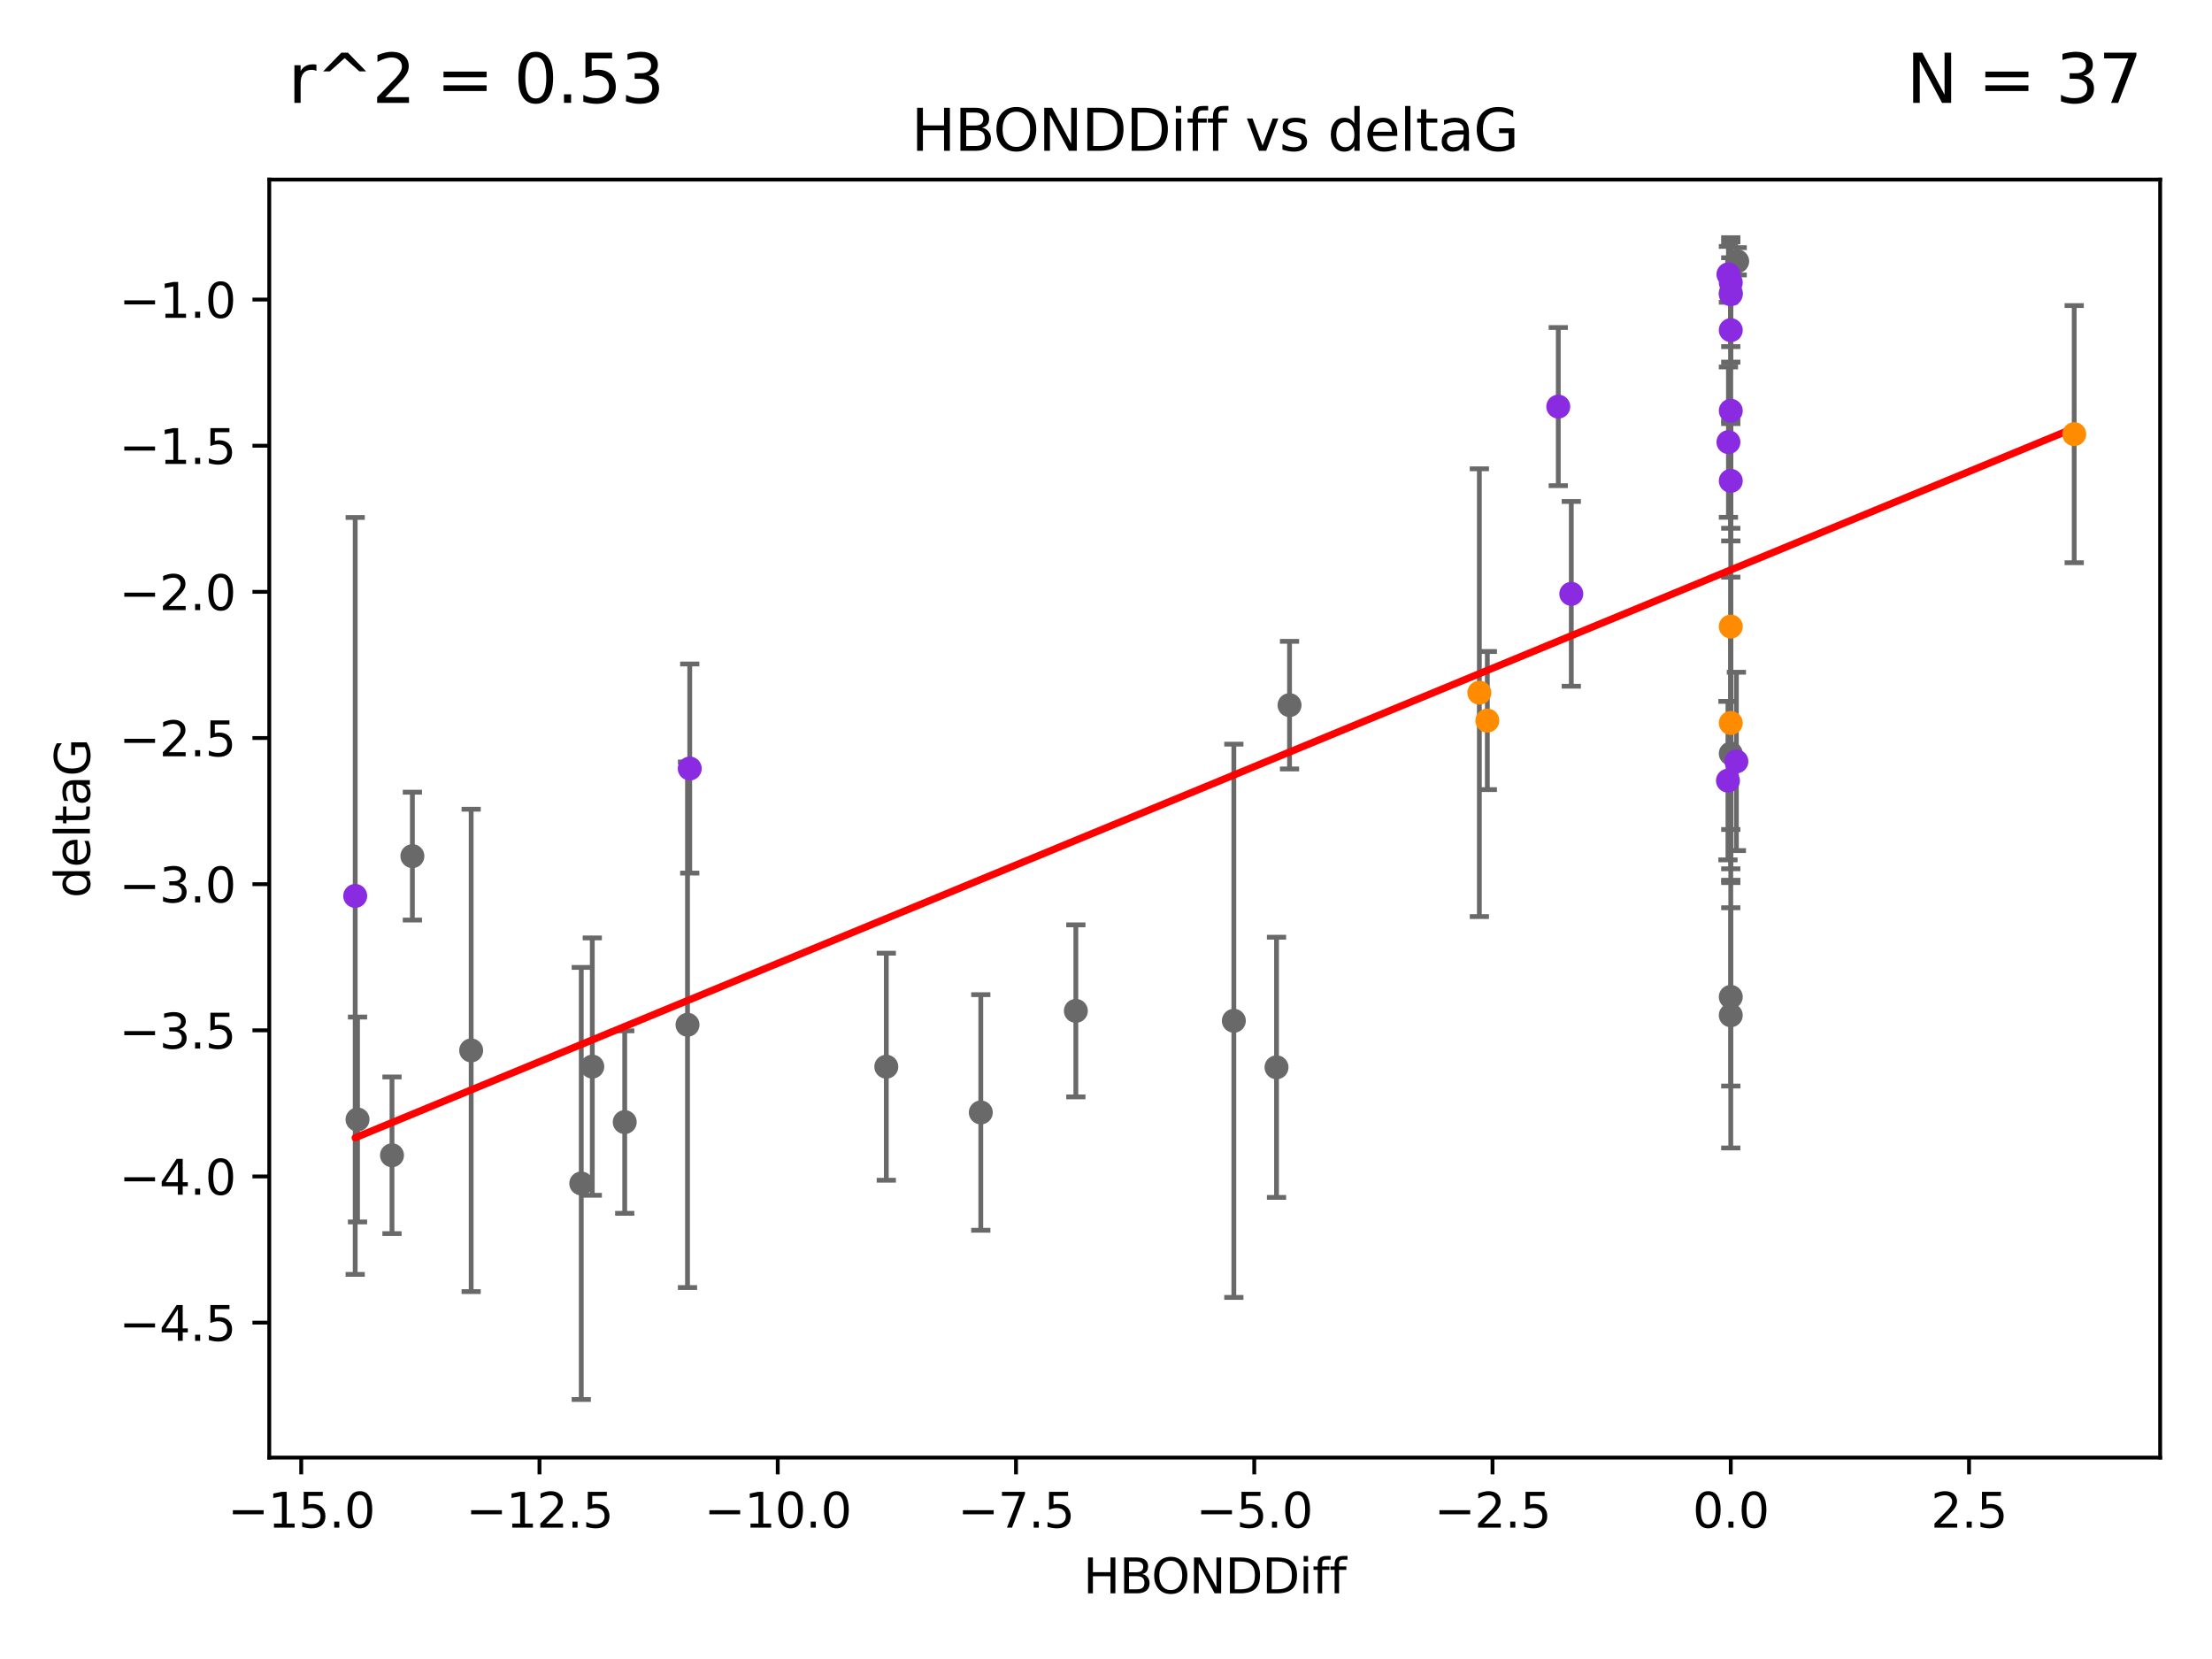 <?xml version="1.0" encoding="utf-8" standalone="no"?>
<!DOCTYPE svg PUBLIC "-//W3C//DTD SVG 1.1//EN"
  "http://www.w3.org/Graphics/SVG/1.1/DTD/svg11.dtd">
<svg xmlns:xlink="http://www.w3.org/1999/xlink" width="460.8pt" height="345.6pt" viewBox="0 0 460.8 345.6" xmlns="http://www.w3.org/2000/svg" version="1.1">
 <defs>
  <style type="text/css">*{stroke-linejoin: round; stroke-linecap: butt}</style>
 </defs>
 <g id="figure_1">
  <g id="patch_1">
   <path d="M 0 345.6 
L 460.8 345.6 
L 460.8 0 
L 0 0 
z
" style="fill: #ffffff"/>
  </g>
  <g id="axes_1">
   <g id="patch_2">
    <path d="M 56.09 303.64 
L 450 303.64 
L 450 37.411 
L 56.09 37.411 
z
" style="fill: #ffffff"/>
   </g>
   <g id="PathCollection_1">
    <defs>
     <path id="m8a2ebc33fc" d="M 0 1.118 
C 0.297 1.118 0.581 1 0.791 0.791 
C 1 0.581 1.118 0.297 1.118 0 
C 1.118 -0.297 1 -0.581 0.791 -0.791 
C 0.581 -1 0.297 -1.118 0 -1.118 
C -0.297 -1.118 -0.581 -1 -0.791 -0.791 
C -1 -0.581 -1.118 -0.297 -1.118 0 
C -1.118 0.297 -1 0.581 -0.791 0.791 
C -0.581 1 -0.297 1.118 0 1.118 
z
" style="stroke: #696969"/>
    </defs>
    <g clip-path="url(#p7f60496adc)">
     <use xlink:href="#m8a2ebc33fc" x="74.479" y="233.211" style="fill: #696969; stroke: #696969"/>
     <use xlink:href="#m8a2ebc33fc" x="123.384" y="222.193" style="fill: #696969; stroke: #696969"/>
     <use xlink:href="#m8a2ebc33fc" x="98.151" y="218.821" style="fill: #696969; stroke: #696969"/>
     <use xlink:href="#m8a2ebc33fc" x="121.087" y="246.535" style="fill: #696969; stroke: #696969"/>
     <use xlink:href="#m8a2ebc33fc" x="130.142" y="233.751" style="fill: #696969; stroke: #696969"/>
     <use xlink:href="#m8a2ebc33fc" x="184.634" y="222.216" style="fill: #696969; stroke: #696969"/>
     <use xlink:href="#m8a2ebc33fc" x="81.66" y="240.664" style="fill: #696969; stroke: #696969"/>
     <use xlink:href="#m8a2ebc33fc" x="85.907" y="178.348" style="fill: #696969; stroke: #696969"/>
     <use xlink:href="#m8a2ebc33fc" x="268.634" y="146.893" style="fill: #696969; stroke: #696969"/>
     <use xlink:href="#m8a2ebc33fc" x="143.222" y="213.477" style="fill: #696969; stroke: #696969"/>
     <use xlink:href="#m8a2ebc33fc" x="257.034" y="212.645" style="fill: #696969; stroke: #696969"/>
     <use xlink:href="#m8a2ebc33fc" x="224.119" y="210.584" style="fill: #696969; stroke: #696969"/>
     <use xlink:href="#m8a2ebc33fc" x="360.551" y="156.979" style="fill: #696969; stroke: #696969"/>
     <use xlink:href="#m8a2ebc33fc" x="360.551" y="211.501" style="fill: #696969; stroke: #696969"/>
     <use xlink:href="#m8a2ebc33fc" x="204.319" y="231.744" style="fill: #696969; stroke: #696969"/>
     <use xlink:href="#m8a2ebc33fc" x="265.922" y="222.341" style="fill: #696969; stroke: #696969"/>
     <use xlink:href="#m8a2ebc33fc" x="360.551" y="61.006" style="fill: #696969; stroke: #696969"/>
     <use xlink:href="#m8a2ebc33fc" x="361.891" y="54.433" style="fill: #696969; stroke: #696969"/>
     <use xlink:href="#m8a2ebc33fc" x="360.551" y="207.671" style="fill: #696969; stroke: #696969"/>
    </g>
   </g>
   <g id="PathCollection_2">
    <defs>
     <path id="m2570ff806c" d="M 0 1.118 
C 0.297 1.118 0.581 1 0.791 0.791 
C 1 0.581 1.118 0.297 1.118 0 
C 1.118 -0.297 1 -0.581 0.791 -0.791 
C 0.581 -1 0.297 -1.118 0 -1.118 
C -0.297 -1.118 -0.581 -1 -0.791 -0.791 
C -1 -0.581 -1.118 -0.297 -1.118 0 
C -1.118 0.297 -1 0.581 -0.791 0.791 
C -0.581 1 -0.297 1.118 0 1.118 
z
" style="stroke: #ff8c00"/>
    </defs>
    <g clip-path="url(#p7f60496adc)">
     <use xlink:href="#m2570ff806c" x="309.84" y="150.107" style="fill: #ff8c00; stroke: #ff8c00"/>
     <use xlink:href="#m2570ff806c" x="308.178" y="144.297" style="fill: #ff8c00; stroke: #ff8c00"/>
     <use xlink:href="#m2570ff806c" x="432.095" y="90.441" style="fill: #ff8c00; stroke: #ff8c00"/>
     <use xlink:href="#m2570ff806c" x="360.551" y="150.608" style="fill: #ff8c00; stroke: #ff8c00"/>
     <use xlink:href="#m2570ff806c" x="360.551" y="130.52" style="fill: #ff8c00; stroke: #ff8c00"/>
    </g>
   </g>
   <g id="PathCollection_3">
    <defs>
     <path id="m925adbba39" d="M 0 1.118 
C 0.297 1.118 0.581 1 0.791 0.791 
C 1 0.581 1.118 0.297 1.118 0 
C 1.118 -0.297 1 -0.581 0.791 -0.791 
C 0.581 -1 0.297 -1.118 0 -1.118 
C -0.297 -1.118 -0.581 -1 -0.791 -0.791 
C -1 -0.581 -1.118 -0.297 -1.118 0 
C -1.118 0.297 -1 0.581 -0.791 0.791 
C -0.581 1 -0.297 1.118 0 1.118 
z
" style="stroke: #8a2be2"/>
    </defs>
    <g clip-path="url(#p7f60496adc)">
     <use xlink:href="#m925adbba39" x="360.551" y="100.17" style="fill: #8a2be2; stroke: #8a2be2"/>
     <use xlink:href="#m925adbba39" x="143.686" y="160.099" style="fill: #8a2be2; stroke: #8a2be2"/>
     <use xlink:href="#m925adbba39" x="73.995" y="186.636" style="fill: #8a2be2; stroke: #8a2be2"/>
     <use xlink:href="#m925adbba39" x="360.065" y="92.104" style="fill: #8a2be2; stroke: #8a2be2"/>
     <use xlink:href="#m925adbba39" x="360.551" y="61.291" style="fill: #8a2be2; stroke: #8a2be2"/>
     <use xlink:href="#m925adbba39" x="324.617" y="84.704" style="fill: #8a2be2; stroke: #8a2be2"/>
     <use xlink:href="#m925adbba39" x="361.719" y="158.616" style="fill: #8a2be2; stroke: #8a2be2"/>
     <use xlink:href="#m925adbba39" x="360.551" y="68.773" style="fill: #8a2be2; stroke: #8a2be2"/>
     <use xlink:href="#m925adbba39" x="360.063" y="57.152" style="fill: #8a2be2; stroke: #8a2be2"/>
     <use xlink:href="#m925adbba39" x="360.551" y="58.864" style="fill: #8a2be2; stroke: #8a2be2"/>
     <use xlink:href="#m925adbba39" x="327.329" y="123.708" style="fill: #8a2be2; stroke: #8a2be2"/>
     <use xlink:href="#m925adbba39" x="360.551" y="85.568" style="fill: #8a2be2; stroke: #8a2be2"/>
     <use xlink:href="#m925adbba39" x="359.966" y="162.621" style="fill: #8a2be2; stroke: #8a2be2"/>
    </g>
   </g>
   <g id="matplotlib.axis_1">
    <g id="xtick_1">
     <g id="line2d_1">
      <defs>
       <path id="m26d383be1e" d="M 0 0 
L 0 3.5 
" style="stroke: #000000; stroke-width: 0.8"/>
      </defs>
      <g>
       <use xlink:href="#m26d383be1e" x="62.75" y="303.64" style="stroke: #000000; stroke-width: 0.8"/>
      </g>
     </g>
     <g id="text_1">
      <!-- −15.0 -->
      <g transform="translate(47.427 318.238)scale(0.1 -0.1)">
       <defs>
        <path id="DejaVuSans-2212" d="M 678 2272 
L 4684 2272 
L 4684 1741 
L 678 1741 
L 678 2272 
z
" transform="scale(0.016)"/>
        <path id="DejaVuSans-31" d="M 794 531 
L 1825 531 
L 1825 4091 
L 703 3866 
L 703 4441 
L 1819 4666 
L 2450 4666 
L 2450 531 
L 3481 531 
L 3481 0 
L 794 0 
L 794 531 
z
" transform="scale(0.016)"/>
        <path id="DejaVuSans-35" d="M 691 4666 
L 3169 4666 
L 3169 4134 
L 1269 4134 
L 1269 2991 
Q 1406 3038 1543 3061 
Q 1681 3084 1819 3084 
Q 2600 3084 3056 2656 
Q 3513 2228 3513 1497 
Q 3513 744 3044 326 
Q 2575 -91 1722 -91 
Q 1428 -91 1123 -41 
Q 819 9 494 109 
L 494 744 
Q 775 591 1075 516 
Q 1375 441 1709 441 
Q 2250 441 2565 725 
Q 2881 1009 2881 1497 
Q 2881 1984 2565 2268 
Q 2250 2553 1709 2553 
Q 1456 2553 1204 2497 
Q 953 2441 691 2322 
L 691 4666 
z
" transform="scale(0.016)"/>
        <path id="DejaVuSans-2e" d="M 684 794 
L 1344 794 
L 1344 0 
L 684 0 
L 684 794 
z
" transform="scale(0.016)"/>
        <path id="DejaVuSans-30" d="M 2034 4250 
Q 1547 4250 1301 3770 
Q 1056 3291 1056 2328 
Q 1056 1369 1301 889 
Q 1547 409 2034 409 
Q 2525 409 2770 889 
Q 3016 1369 3016 2328 
Q 3016 3291 2770 3770 
Q 2525 4250 2034 4250 
z
M 2034 4750 
Q 2819 4750 3233 4129 
Q 3647 3509 3647 2328 
Q 3647 1150 3233 529 
Q 2819 -91 2034 -91 
Q 1250 -91 836 529 
Q 422 1150 422 2328 
Q 422 3509 836 4129 
Q 1250 4750 2034 4750 
z
" transform="scale(0.016)"/>
       </defs>
       <use xlink:href="#DejaVuSans-2212"/>
       <use xlink:href="#DejaVuSans-31" x="83.789"/>
       <use xlink:href="#DejaVuSans-35" x="147.412"/>
       <use xlink:href="#DejaVuSans-2e" x="211.035"/>
       <use xlink:href="#DejaVuSans-30" x="242.822"/>
      </g>
     </g>
    </g>
    <g id="xtick_2">
     <g id="line2d_2">
      <g>
       <use xlink:href="#m26d383be1e" x="112.384" y="303.64" style="stroke: #000000; stroke-width: 0.8"/>
      </g>
     </g>
     <g id="text_2">
      <!-- −12.5 -->
      <g transform="translate(97.061 318.238)scale(0.1 -0.1)">
       <defs>
        <path id="DejaVuSans-32" d="M 1228 531 
L 3431 531 
L 3431 0 
L 469 0 
L 469 531 
Q 828 903 1448 1529 
Q 2069 2156 2228 2338 
Q 2531 2678 2651 2914 
Q 2772 3150 2772 3378 
Q 2772 3750 2511 3984 
Q 2250 4219 1831 4219 
Q 1534 4219 1204 4116 
Q 875 4013 500 3803 
L 500 4441 
Q 881 4594 1212 4672 
Q 1544 4750 1819 4750 
Q 2544 4750 2975 4387 
Q 3406 4025 3406 3419 
Q 3406 3131 3298 2873 
Q 3191 2616 2906 2266 
Q 2828 2175 2409 1742 
Q 1991 1309 1228 531 
z
" transform="scale(0.016)"/>
       </defs>
       <use xlink:href="#DejaVuSans-2212"/>
       <use xlink:href="#DejaVuSans-31" x="83.789"/>
       <use xlink:href="#DejaVuSans-32" x="147.412"/>
       <use xlink:href="#DejaVuSans-2e" x="211.035"/>
       <use xlink:href="#DejaVuSans-35" x="242.822"/>
      </g>
     </g>
    </g>
    <g id="xtick_3">
     <g id="line2d_3">
      <g>
       <use xlink:href="#m26d383be1e" x="162.017" y="303.64" style="stroke: #000000; stroke-width: 0.8"/>
      </g>
     </g>
     <g id="text_3">
      <!-- −10.0 -->
      <g transform="translate(146.694 318.238)scale(0.1 -0.1)">
       <use xlink:href="#DejaVuSans-2212"/>
       <use xlink:href="#DejaVuSans-31" x="83.789"/>
       <use xlink:href="#DejaVuSans-30" x="147.412"/>
       <use xlink:href="#DejaVuSans-2e" x="211.035"/>
       <use xlink:href="#DejaVuSans-30" x="242.822"/>
      </g>
     </g>
    </g>
    <g id="xtick_4">
     <g id="line2d_4">
      <g>
       <use xlink:href="#m26d383be1e" x="211.651" y="303.64" style="stroke: #000000; stroke-width: 0.8"/>
      </g>
     </g>
     <g id="text_4">
      <!-- −7.5 -->
      <g transform="translate(199.509 318.238)scale(0.1 -0.1)">
       <defs>
        <path id="DejaVuSans-37" d="M 525 4666 
L 3525 4666 
L 3525 4397 
L 1831 0 
L 1172 0 
L 2766 4134 
L 525 4134 
L 525 4666 
z
" transform="scale(0.016)"/>
       </defs>
       <use xlink:href="#DejaVuSans-2212"/>
       <use xlink:href="#DejaVuSans-37" x="83.789"/>
       <use xlink:href="#DejaVuSans-2e" x="147.412"/>
       <use xlink:href="#DejaVuSans-35" x="179.199"/>
      </g>
     </g>
    </g>
    <g id="xtick_5">
     <g id="line2d_5">
      <g>
       <use xlink:href="#m26d383be1e" x="261.284" y="303.64" style="stroke: #000000; stroke-width: 0.8"/>
      </g>
     </g>
     <g id="text_5">
      <!-- −5.0 -->
      <g transform="translate(249.143 318.238)scale(0.1 -0.1)">
       <use xlink:href="#DejaVuSans-2212"/>
       <use xlink:href="#DejaVuSans-35" x="83.789"/>
       <use xlink:href="#DejaVuSans-2e" x="147.412"/>
       <use xlink:href="#DejaVuSans-30" x="179.199"/>
      </g>
     </g>
    </g>
    <g id="xtick_6">
     <g id="line2d_6">
      <g>
       <use xlink:href="#m26d383be1e" x="310.918" y="303.64" style="stroke: #000000; stroke-width: 0.8"/>
      </g>
     </g>
     <g id="text_6">
      <!-- −2.5 -->
      <g transform="translate(298.776 318.238)scale(0.1 -0.1)">
       <use xlink:href="#DejaVuSans-2212"/>
       <use xlink:href="#DejaVuSans-32" x="83.789"/>
       <use xlink:href="#DejaVuSans-2e" x="147.412"/>
       <use xlink:href="#DejaVuSans-35" x="179.199"/>
      </g>
     </g>
    </g>
    <g id="xtick_7">
     <g id="line2d_7">
      <g>
       <use xlink:href="#m26d383be1e" x="360.551" y="303.64" style="stroke: #000000; stroke-width: 0.8"/>
      </g>
     </g>
     <g id="text_7">
      <!-- 0.0 -->
      <g transform="translate(352.6 318.238)scale(0.1 -0.1)">
       <use xlink:href="#DejaVuSans-30"/>
       <use xlink:href="#DejaVuSans-2e" x="63.623"/>
       <use xlink:href="#DejaVuSans-30" x="95.41"/>
      </g>
     </g>
    </g>
    <g id="xtick_8">
     <g id="line2d_8">
      <g>
       <use xlink:href="#m26d383be1e" x="410.185" y="303.64" style="stroke: #000000; stroke-width: 0.8"/>
      </g>
     </g>
     <g id="text_8">
      <!-- 2.5 -->
      <g transform="translate(402.233 318.238)scale(0.1 -0.1)">
       <use xlink:href="#DejaVuSans-32"/>
       <use xlink:href="#DejaVuSans-2e" x="63.623"/>
       <use xlink:href="#DejaVuSans-35" x="95.41"/>
      </g>
     </g>
    </g>
    <g id="text_9">
     <!-- HBONDDiff -->
     <g transform="translate(225.656 331.917)scale(0.1 -0.1)">
      <defs>
       <path id="DejaVuSans-48" d="M 628 4666 
L 1259 4666 
L 1259 2753 
L 3553 2753 
L 3553 4666 
L 4184 4666 
L 4184 0 
L 3553 0 
L 3553 2222 
L 1259 2222 
L 1259 0 
L 628 0 
L 628 4666 
z
" transform="scale(0.016)"/>
       <path id="DejaVuSans-42" d="M 1259 2228 
L 1259 519 
L 2272 519 
Q 2781 519 3026 730 
Q 3272 941 3272 1375 
Q 3272 1813 3026 2020 
Q 2781 2228 2272 2228 
L 1259 2228 
z
M 1259 4147 
L 1259 2741 
L 2194 2741 
Q 2656 2741 2882 2914 
Q 3109 3088 3109 3444 
Q 3109 3797 2882 3972 
Q 2656 4147 2194 4147 
L 1259 4147 
z
M 628 4666 
L 2241 4666 
Q 2963 4666 3353 4366 
Q 3744 4066 3744 3513 
Q 3744 3084 3544 2831 
Q 3344 2578 2956 2516 
Q 3422 2416 3680 2098 
Q 3938 1781 3938 1306 
Q 3938 681 3513 340 
Q 3088 0 2303 0 
L 628 0 
L 628 4666 
z
" transform="scale(0.016)"/>
       <path id="DejaVuSans-4f" d="M 2522 4238 
Q 1834 4238 1429 3725 
Q 1025 3213 1025 2328 
Q 1025 1447 1429 934 
Q 1834 422 2522 422 
Q 3209 422 3611 934 
Q 4013 1447 4013 2328 
Q 4013 3213 3611 3725 
Q 3209 4238 2522 4238 
z
M 2522 4750 
Q 3503 4750 4090 4092 
Q 4678 3434 4678 2328 
Q 4678 1225 4090 567 
Q 3503 -91 2522 -91 
Q 1538 -91 948 565 
Q 359 1222 359 2328 
Q 359 3434 948 4092 
Q 1538 4750 2522 4750 
z
" transform="scale(0.016)"/>
       <path id="DejaVuSans-4e" d="M 628 4666 
L 1478 4666 
L 3547 763 
L 3547 4666 
L 4159 4666 
L 4159 0 
L 3309 0 
L 1241 3903 
L 1241 0 
L 628 0 
L 628 4666 
z
" transform="scale(0.016)"/>
       <path id="DejaVuSans-44" d="M 1259 4147 
L 1259 519 
L 2022 519 
Q 2988 519 3436 956 
Q 3884 1394 3884 2338 
Q 3884 3275 3436 3711 
Q 2988 4147 2022 4147 
L 1259 4147 
z
M 628 4666 
L 1925 4666 
Q 3281 4666 3915 4102 
Q 4550 3538 4550 2338 
Q 4550 1131 3912 565 
Q 3275 0 1925 0 
L 628 0 
L 628 4666 
z
" transform="scale(0.016)"/>
       <path id="DejaVuSans-69" d="M 603 3500 
L 1178 3500 
L 1178 0 
L 603 0 
L 603 3500 
z
M 603 4863 
L 1178 4863 
L 1178 4134 
L 603 4134 
L 603 4863 
z
" transform="scale(0.016)"/>
       <path id="DejaVuSans-66" d="M 2375 4863 
L 2375 4384 
L 1825 4384 
Q 1516 4384 1395 4259 
Q 1275 4134 1275 3809 
L 1275 3500 
L 2222 3500 
L 2222 3053 
L 1275 3053 
L 1275 0 
L 697 0 
L 697 3053 
L 147 3053 
L 147 3500 
L 697 3500 
L 697 3744 
Q 697 4328 969 4595 
Q 1241 4863 1831 4863 
L 2375 4863 
z
" transform="scale(0.016)"/>
      </defs>
      <use xlink:href="#DejaVuSans-48"/>
      <use xlink:href="#DejaVuSans-42" x="75.195"/>
      <use xlink:href="#DejaVuSans-4f" x="142.049"/>
      <use xlink:href="#DejaVuSans-4e" x="220.76"/>
      <use xlink:href="#DejaVuSans-44" x="295.564"/>
      <use xlink:href="#DejaVuSans-44" x="372.566"/>
      <use xlink:href="#DejaVuSans-69" x="449.568"/>
      <use xlink:href="#DejaVuSans-66" x="477.352"/>
      <use xlink:href="#DejaVuSans-66" x="512.557"/>
     </g>
    </g>
   </g>
   <g id="matplotlib.axis_2">
    <g id="ytick_1">
     <g id="line2d_9">
      <defs>
       <path id="mfef4cd8d93" d="M 0 0 
L -3.5 0 
" style="stroke: #000000; stroke-width: 0.8"/>
      </defs>
      <g>
       <use xlink:href="#mfef4cd8d93" x="56.09" y="275.525" style="stroke: #000000; stroke-width: 0.8"/>
      </g>
     </g>
     <g id="text_10">
      <!-- −4.5 -->
      <g transform="translate(24.807 279.324)scale(0.1 -0.1)">
       <defs>
        <path id="DejaVuSans-34" d="M 2419 4116 
L 825 1625 
L 2419 1625 
L 2419 4116 
z
M 2253 4666 
L 3047 4666 
L 3047 1625 
L 3713 1625 
L 3713 1100 
L 3047 1100 
L 3047 0 
L 2419 0 
L 2419 1100 
L 313 1100 
L 313 1709 
L 2253 4666 
z
" transform="scale(0.016)"/>
       </defs>
       <use xlink:href="#DejaVuSans-2212"/>
       <use xlink:href="#DejaVuSans-34" x="83.789"/>
       <use xlink:href="#DejaVuSans-2e" x="147.412"/>
       <use xlink:href="#DejaVuSans-35" x="179.199"/>
      </g>
     </g>
    </g>
    <g id="ytick_2">
     <g id="line2d_10">
      <g>
       <use xlink:href="#mfef4cd8d93" x="56.09" y="245.079" style="stroke: #000000; stroke-width: 0.8"/>
      </g>
     </g>
     <g id="text_11">
      <!-- −4.0 -->
      <g transform="translate(24.807 248.879)scale(0.1 -0.1)">
       <use xlink:href="#DejaVuSans-2212"/>
       <use xlink:href="#DejaVuSans-34" x="83.789"/>
       <use xlink:href="#DejaVuSans-2e" x="147.412"/>
       <use xlink:href="#DejaVuSans-30" x="179.199"/>
      </g>
     </g>
    </g>
    <g id="ytick_3">
     <g id="line2d_11">
      <g>
       <use xlink:href="#mfef4cd8d93" x="56.09" y="214.634" style="stroke: #000000; stroke-width: 0.8"/>
      </g>
     </g>
     <g id="text_12">
      <!-- −3.5 -->
      <g transform="translate(24.807 218.433)scale(0.1 -0.1)">
       <defs>
        <path id="DejaVuSans-33" d="M 2597 2516 
Q 3050 2419 3304 2112 
Q 3559 1806 3559 1356 
Q 3559 666 3084 287 
Q 2609 -91 1734 -91 
Q 1441 -91 1130 -33 
Q 819 25 488 141 
L 488 750 
Q 750 597 1062 519 
Q 1375 441 1716 441 
Q 2309 441 2620 675 
Q 2931 909 2931 1356 
Q 2931 1769 2642 2001 
Q 2353 2234 1838 2234 
L 1294 2234 
L 1294 2753 
L 1863 2753 
Q 2328 2753 2575 2939 
Q 2822 3125 2822 3475 
Q 2822 3834 2567 4026 
Q 2313 4219 1838 4219 
Q 1578 4219 1281 4162 
Q 984 4106 628 3988 
L 628 4550 
Q 988 4650 1302 4700 
Q 1616 4750 1894 4750 
Q 2613 4750 3031 4423 
Q 3450 4097 3450 3541 
Q 3450 3153 3228 2886 
Q 3006 2619 2597 2516 
z
" transform="scale(0.016)"/>
       </defs>
       <use xlink:href="#DejaVuSans-2212"/>
       <use xlink:href="#DejaVuSans-33" x="83.789"/>
       <use xlink:href="#DejaVuSans-2e" x="147.412"/>
       <use xlink:href="#DejaVuSans-35" x="179.199"/>
      </g>
     </g>
    </g>
    <g id="ytick_4">
     <g id="line2d_12">
      <g>
       <use xlink:href="#mfef4cd8d93" x="56.09" y="184.188" style="stroke: #000000; stroke-width: 0.8"/>
      </g>
     </g>
     <g id="text_13">
      <!-- −3.0 -->
      <g transform="translate(24.807 187.987)scale(0.1 -0.1)">
       <use xlink:href="#DejaVuSans-2212"/>
       <use xlink:href="#DejaVuSans-33" x="83.789"/>
       <use xlink:href="#DejaVuSans-2e" x="147.412"/>
       <use xlink:href="#DejaVuSans-30" x="179.199"/>
      </g>
     </g>
    </g>
    <g id="ytick_5">
     <g id="line2d_13">
      <g>
       <use xlink:href="#mfef4cd8d93" x="56.09" y="153.742" style="stroke: #000000; stroke-width: 0.8"/>
      </g>
     </g>
     <g id="text_14">
      <!-- −2.5 -->
      <g transform="translate(24.807 157.541)scale(0.1 -0.1)">
       <use xlink:href="#DejaVuSans-2212"/>
       <use xlink:href="#DejaVuSans-32" x="83.789"/>
       <use xlink:href="#DejaVuSans-2e" x="147.412"/>
       <use xlink:href="#DejaVuSans-35" x="179.199"/>
      </g>
     </g>
    </g>
    <g id="ytick_6">
     <g id="line2d_14">
      <g>
       <use xlink:href="#mfef4cd8d93" x="56.09" y="123.296" style="stroke: #000000; stroke-width: 0.8"/>
      </g>
     </g>
     <g id="text_15">
      <!-- −2.0 -->
      <g transform="translate(24.807 127.096)scale(0.1 -0.1)">
       <use xlink:href="#DejaVuSans-2212"/>
       <use xlink:href="#DejaVuSans-32" x="83.789"/>
       <use xlink:href="#DejaVuSans-2e" x="147.412"/>
       <use xlink:href="#DejaVuSans-30" x="179.199"/>
      </g>
     </g>
    </g>
    <g id="ytick_7">
     <g id="line2d_15">
      <g>
       <use xlink:href="#mfef4cd8d93" x="56.09" y="92.851" style="stroke: #000000; stroke-width: 0.8"/>
      </g>
     </g>
     <g id="text_16">
      <!-- −1.5 -->
      <g transform="translate(24.807 96.65)scale(0.1 -0.1)">
       <use xlink:href="#DejaVuSans-2212"/>
       <use xlink:href="#DejaVuSans-31" x="83.789"/>
       <use xlink:href="#DejaVuSans-2e" x="147.412"/>
       <use xlink:href="#DejaVuSans-35" x="179.199"/>
      </g>
     </g>
    </g>
    <g id="ytick_8">
     <g id="line2d_16">
      <g>
       <use xlink:href="#mfef4cd8d93" x="56.09" y="62.405" style="stroke: #000000; stroke-width: 0.8"/>
      </g>
     </g>
     <g id="text_17">
      <!-- −1.0 -->
      <g transform="translate(24.807 66.204)scale(0.1 -0.1)">
       <use xlink:href="#DejaVuSans-2212"/>
       <use xlink:href="#DejaVuSans-31" x="83.789"/>
       <use xlink:href="#DejaVuSans-2e" x="147.412"/>
       <use xlink:href="#DejaVuSans-30" x="179.199"/>
      </g>
     </g>
    </g>
    <g id="text_18">
     <!-- deltaG -->
     <g transform="translate(18.727 187.064)rotate(-90)scale(0.1 -0.1)">
      <defs>
       <path id="DejaVuSans-64" d="M 2906 2969 
L 2906 4863 
L 3481 4863 
L 3481 0 
L 2906 0 
L 2906 525 
Q 2725 213 2448 61 
Q 2172 -91 1784 -91 
Q 1150 -91 751 415 
Q 353 922 353 1747 
Q 353 2572 751 3078 
Q 1150 3584 1784 3584 
Q 2172 3584 2448 3432 
Q 2725 3281 2906 2969 
z
M 947 1747 
Q 947 1113 1208 752 
Q 1469 391 1925 391 
Q 2381 391 2643 752 
Q 2906 1113 2906 1747 
Q 2906 2381 2643 2742 
Q 2381 3103 1925 3103 
Q 1469 3103 1208 2742 
Q 947 2381 947 1747 
z
" transform="scale(0.016)"/>
       <path id="DejaVuSans-65" d="M 3597 1894 
L 3597 1613 
L 953 1613 
Q 991 1019 1311 708 
Q 1631 397 2203 397 
Q 2534 397 2845 478 
Q 3156 559 3463 722 
L 3463 178 
Q 3153 47 2828 -22 
Q 2503 -91 2169 -91 
Q 1331 -91 842 396 
Q 353 884 353 1716 
Q 353 2575 817 3079 
Q 1281 3584 2069 3584 
Q 2775 3584 3186 3129 
Q 3597 2675 3597 1894 
z
M 3022 2063 
Q 3016 2534 2758 2815 
Q 2500 3097 2075 3097 
Q 1594 3097 1305 2825 
Q 1016 2553 972 2059 
L 3022 2063 
z
" transform="scale(0.016)"/>
       <path id="DejaVuSans-6c" d="M 603 4863 
L 1178 4863 
L 1178 0 
L 603 0 
L 603 4863 
z
" transform="scale(0.016)"/>
       <path id="DejaVuSans-74" d="M 1172 4494 
L 1172 3500 
L 2356 3500 
L 2356 3053 
L 1172 3053 
L 1172 1153 
Q 1172 725 1289 603 
Q 1406 481 1766 481 
L 2356 481 
L 2356 0 
L 1766 0 
Q 1100 0 847 248 
Q 594 497 594 1153 
L 594 3053 
L 172 3053 
L 172 3500 
L 594 3500 
L 594 4494 
L 1172 4494 
z
" transform="scale(0.016)"/>
       <path id="DejaVuSans-61" d="M 2194 1759 
Q 1497 1759 1228 1600 
Q 959 1441 959 1056 
Q 959 750 1161 570 
Q 1363 391 1709 391 
Q 2188 391 2477 730 
Q 2766 1069 2766 1631 
L 2766 1759 
L 2194 1759 
z
M 3341 1997 
L 3341 0 
L 2766 0 
L 2766 531 
Q 2569 213 2275 61 
Q 1981 -91 1556 -91 
Q 1019 -91 701 211 
Q 384 513 384 1019 
Q 384 1609 779 1909 
Q 1175 2209 1959 2209 
L 2766 2209 
L 2766 2266 
Q 2766 2663 2505 2880 
Q 2244 3097 1772 3097 
Q 1472 3097 1187 3025 
Q 903 2953 641 2809 
L 641 3341 
Q 956 3463 1253 3523 
Q 1550 3584 1831 3584 
Q 2591 3584 2966 3190 
Q 3341 2797 3341 1997 
z
" transform="scale(0.016)"/>
       <path id="DejaVuSans-47" d="M 3809 666 
L 3809 1919 
L 2778 1919 
L 2778 2438 
L 4434 2438 
L 4434 434 
Q 4069 175 3628 42 
Q 3188 -91 2688 -91 
Q 1594 -91 976 548 
Q 359 1188 359 2328 
Q 359 3472 976 4111 
Q 1594 4750 2688 4750 
Q 3144 4750 3555 4637 
Q 3966 4525 4313 4306 
L 4313 3634 
Q 3963 3931 3569 4081 
Q 3175 4231 2741 4231 
Q 1884 4231 1454 3753 
Q 1025 3275 1025 2328 
Q 1025 1384 1454 906 
Q 1884 428 2741 428 
Q 3075 428 3337 486 
Q 3600 544 3809 666 
z
" transform="scale(0.016)"/>
      </defs>
      <use xlink:href="#DejaVuSans-64"/>
      <use xlink:href="#DejaVuSans-65" x="63.477"/>
      <use xlink:href="#DejaVuSans-6c" x="125"/>
      <use xlink:href="#DejaVuSans-74" x="152.783"/>
      <use xlink:href="#DejaVuSans-61" x="191.992"/>
      <use xlink:href="#DejaVuSans-47" x="253.271"/>
     </g>
    </g>
   </g>
   <g id="LineCollection_1">
    <path d="M 74.479 254.553 
L 74.479 211.87 
" clip-path="url(#p7f60496adc)" style="fill: none; stroke: #696969"/>
    <path d="M 123.384 249.001 
L 123.384 195.385 
" clip-path="url(#p7f60496adc)" style="fill: none; stroke: #696969"/>
    <path d="M 98.151 269.066 
L 98.151 168.576 
" clip-path="url(#p7f60496adc)" style="fill: none; stroke: #696969"/>
    <path d="M 121.087 291.539 
L 121.087 201.532 
" clip-path="url(#p7f60496adc)" style="fill: none; stroke: #696969"/>
    <path d="M 130.142 252.762 
L 130.142 214.739 
" clip-path="url(#p7f60496adc)" style="fill: none; stroke: #696969"/>
    <path d="M 184.634 245.862 
L 184.634 198.569 
" clip-path="url(#p7f60496adc)" style="fill: none; stroke: #696969"/>
    <path d="M 81.66 256.983 
L 81.66 224.345 
" clip-path="url(#p7f60496adc)" style="fill: none; stroke: #696969"/>
    <path d="M 85.907 191.666 
L 85.907 165.03 
" clip-path="url(#p7f60496adc)" style="fill: none; stroke: #696969"/>
    <path d="M 268.634 160.187 
L 268.634 133.6 
" clip-path="url(#p7f60496adc)" style="fill: none; stroke: #696969"/>
    <path d="M 143.222 268.224 
L 143.222 158.731 
" clip-path="url(#p7f60496adc)" style="fill: none; stroke: #696969"/>
    <path d="M 257.034 270.273 
L 257.034 155.018 
" clip-path="url(#p7f60496adc)" style="fill: none; stroke: #696969"/>
    <path d="M 224.119 228.505 
L 224.119 192.662 
" clip-path="url(#p7f60496adc)" style="fill: none; stroke: #696969"/>
    <path d="M 360.551 183.369 
L 360.551 130.59 
" clip-path="url(#p7f60496adc)" style="fill: none; stroke: #696969"/>
    <path d="M 360.551 239.146 
L 360.551 183.856 
" clip-path="url(#p7f60496adc)" style="fill: none; stroke: #696969"/>
    <path d="M 204.319 256.283 
L 204.319 207.204 
" clip-path="url(#p7f60496adc)" style="fill: none; stroke: #696969"/>
    <path d="M 265.922 249.443 
L 265.922 195.239 
" clip-path="url(#p7f60496adc)" style="fill: none; stroke: #696969"/>
    <path d="M 360.551 68.317 
L 360.551 53.695 
" clip-path="url(#p7f60496adc)" style="fill: none; stroke: #696969"/>
    <path d="M 361.891 57.277 
L 361.891 51.589 
" clip-path="url(#p7f60496adc)" style="fill: none; stroke: #696969"/>
    <path d="M 360.551 226.241 
L 360.551 189.101 
" clip-path="url(#p7f60496adc)" style="fill: none; stroke: #696969"/>
   </g>
   <g id="line2d_17">
    <defs>
     <path id="m35ba239986" d="M 2 0 
L -2 -0 
" style="stroke: #696969"/>
    </defs>
    <g clip-path="url(#p7f60496adc)">
     <use xlink:href="#m35ba239986" x="74.479" y="254.553" style="fill: #696969; stroke: #696969"/>
     <use xlink:href="#m35ba239986" x="123.384" y="249.001" style="fill: #696969; stroke: #696969"/>
     <use xlink:href="#m35ba239986" x="98.151" y="269.066" style="fill: #696969; stroke: #696969"/>
     <use xlink:href="#m35ba239986" x="121.087" y="291.539" style="fill: #696969; stroke: #696969"/>
     <use xlink:href="#m35ba239986" x="130.142" y="252.762" style="fill: #696969; stroke: #696969"/>
     <use xlink:href="#m35ba239986" x="184.634" y="245.862" style="fill: #696969; stroke: #696969"/>
     <use xlink:href="#m35ba239986" x="81.66" y="256.983" style="fill: #696969; stroke: #696969"/>
     <use xlink:href="#m35ba239986" x="85.907" y="191.666" style="fill: #696969; stroke: #696969"/>
     <use xlink:href="#m35ba239986" x="268.634" y="160.187" style="fill: #696969; stroke: #696969"/>
     <use xlink:href="#m35ba239986" x="143.222" y="268.224" style="fill: #696969; stroke: #696969"/>
     <use xlink:href="#m35ba239986" x="257.034" y="270.273" style="fill: #696969; stroke: #696969"/>
     <use xlink:href="#m35ba239986" x="224.119" y="228.505" style="fill: #696969; stroke: #696969"/>
     <use xlink:href="#m35ba239986" x="360.551" y="183.369" style="fill: #696969; stroke: #696969"/>
     <use xlink:href="#m35ba239986" x="360.551" y="239.146" style="fill: #696969; stroke: #696969"/>
     <use xlink:href="#m35ba239986" x="204.319" y="256.283" style="fill: #696969; stroke: #696969"/>
     <use xlink:href="#m35ba239986" x="265.922" y="249.443" style="fill: #696969; stroke: #696969"/>
     <use xlink:href="#m35ba239986" x="360.551" y="68.317" style="fill: #696969; stroke: #696969"/>
     <use xlink:href="#m35ba239986" x="361.891" y="57.277" style="fill: #696969; stroke: #696969"/>
     <use xlink:href="#m35ba239986" x="360.551" y="226.241" style="fill: #696969; stroke: #696969"/>
    </g>
   </g>
   <g id="line2d_18">
    <g clip-path="url(#p7f60496adc)">
     <use xlink:href="#m35ba239986" x="74.479" y="211.87" style="fill: #696969; stroke: #696969"/>
     <use xlink:href="#m35ba239986" x="123.384" y="195.385" style="fill: #696969; stroke: #696969"/>
     <use xlink:href="#m35ba239986" x="98.151" y="168.576" style="fill: #696969; stroke: #696969"/>
     <use xlink:href="#m35ba239986" x="121.087" y="201.532" style="fill: #696969; stroke: #696969"/>
     <use xlink:href="#m35ba239986" x="130.142" y="214.739" style="fill: #696969; stroke: #696969"/>
     <use xlink:href="#m35ba239986" x="184.634" y="198.569" style="fill: #696969; stroke: #696969"/>
     <use xlink:href="#m35ba239986" x="81.66" y="224.345" style="fill: #696969; stroke: #696969"/>
     <use xlink:href="#m35ba239986" x="85.907" y="165.03" style="fill: #696969; stroke: #696969"/>
     <use xlink:href="#m35ba239986" x="268.634" y="133.6" style="fill: #696969; stroke: #696969"/>
     <use xlink:href="#m35ba239986" x="143.222" y="158.731" style="fill: #696969; stroke: #696969"/>
     <use xlink:href="#m35ba239986" x="257.034" y="155.018" style="fill: #696969; stroke: #696969"/>
     <use xlink:href="#m35ba239986" x="224.119" y="192.662" style="fill: #696969; stroke: #696969"/>
     <use xlink:href="#m35ba239986" x="360.551" y="130.59" style="fill: #696969; stroke: #696969"/>
     <use xlink:href="#m35ba239986" x="360.551" y="183.856" style="fill: #696969; stroke: #696969"/>
     <use xlink:href="#m35ba239986" x="204.319" y="207.204" style="fill: #696969; stroke: #696969"/>
     <use xlink:href="#m35ba239986" x="265.922" y="195.239" style="fill: #696969; stroke: #696969"/>
     <use xlink:href="#m35ba239986" x="360.551" y="53.695" style="fill: #696969; stroke: #696969"/>
     <use xlink:href="#m35ba239986" x="361.891" y="51.589" style="fill: #696969; stroke: #696969"/>
     <use xlink:href="#m35ba239986" x="360.551" y="189.101" style="fill: #696969; stroke: #696969"/>
    </g>
   </g>
   <g id="LineCollection_2">
    <path d="M 309.84 164.491 
L 309.84 135.722 
" clip-path="url(#p7f60496adc)" style="fill: none; stroke: #696969"/>
    <path d="M 308.178 190.935 
L 308.178 97.658 
" clip-path="url(#p7f60496adc)" style="fill: none; stroke: #696969"/>
    <path d="M 432.095 117.223 
L 432.095 63.658 
" clip-path="url(#p7f60496adc)" style="fill: none; stroke: #696969"/>
    <path d="M 360.551 180.981 
L 360.551 120.235 
" clip-path="url(#p7f60496adc)" style="fill: none; stroke: #696969"/>
    <path d="M 360.551 172.803 
L 360.551 88.238 
" clip-path="url(#p7f60496adc)" style="fill: none; stroke: #696969"/>
   </g>
   <g id="line2d_19">
    <g clip-path="url(#p7f60496adc)">
     <use xlink:href="#m35ba239986" x="309.84" y="164.491" style="fill: #696969; stroke: #696969"/>
     <use xlink:href="#m35ba239986" x="308.178" y="190.935" style="fill: #696969; stroke: #696969"/>
     <use xlink:href="#m35ba239986" x="432.095" y="117.223" style="fill: #696969; stroke: #696969"/>
     <use xlink:href="#m35ba239986" x="360.551" y="180.981" style="fill: #696969; stroke: #696969"/>
     <use xlink:href="#m35ba239986" x="360.551" y="172.803" style="fill: #696969; stroke: #696969"/>
    </g>
   </g>
   <g id="line2d_20">
    <g clip-path="url(#p7f60496adc)">
     <use xlink:href="#m35ba239986" x="309.84" y="135.722" style="fill: #696969; stroke: #696969"/>
     <use xlink:href="#m35ba239986" x="308.178" y="97.658" style="fill: #696969; stroke: #696969"/>
     <use xlink:href="#m35ba239986" x="432.095" y="63.658" style="fill: #696969; stroke: #696969"/>
     <use xlink:href="#m35ba239986" x="360.551" y="120.235" style="fill: #696969; stroke: #696969"/>
     <use xlink:href="#m35ba239986" x="360.551" y="88.238" style="fill: #696969; stroke: #696969"/>
    </g>
   </g>
   <g id="LineCollection_3">
    <path d="M 360.551 112.691 
L 360.551 87.649 
" clip-path="url(#p7f60496adc)" style="fill: none; stroke: #696969"/>
    <path d="M 143.686 181.88 
L 143.686 138.319 
" clip-path="url(#p7f60496adc)" style="fill: none; stroke: #696969"/>
    <path d="M 73.995 265.475 
L 73.995 107.798 
" clip-path="url(#p7f60496adc)" style="fill: none; stroke: #696969"/>
    <path d="M 360.065 107.759 
L 360.065 76.449 
" clip-path="url(#p7f60496adc)" style="fill: none; stroke: #696969"/>
    <path d="M 360.551 72.205 
L 360.551 50.378 
" clip-path="url(#p7f60496adc)" style="fill: none; stroke: #696969"/>
    <path d="M 324.617 101.177 
L 324.617 68.23 
" clip-path="url(#p7f60496adc)" style="fill: none; stroke: #696969"/>
    <path d="M 361.719 177.194 
L 361.719 140.037 
" clip-path="url(#p7f60496adc)" style="fill: none; stroke: #696969"/>
    <path d="M 360.551 75.435 
L 360.551 62.111 
" clip-path="url(#p7f60496adc)" style="fill: none; stroke: #696969"/>
    <path d="M 360.063 62.973 
L 360.063 51.331 
" clip-path="url(#p7f60496adc)" style="fill: none; stroke: #696969"/>
    <path d="M 360.551 68.215 
L 360.551 49.513 
" clip-path="url(#p7f60496adc)" style="fill: none; stroke: #696969"/>
    <path d="M 327.329 142.95 
L 327.329 104.466 
" clip-path="url(#p7f60496adc)" style="fill: none; stroke: #696969"/>
    <path d="M 360.551 110.049 
L 360.551 61.087 
" clip-path="url(#p7f60496adc)" style="fill: none; stroke: #696969"/>
    <path d="M 359.966 179.132 
L 359.966 146.109 
" clip-path="url(#p7f60496adc)" style="fill: none; stroke: #696969"/>
   </g>
   <g id="line2d_21">
    <g clip-path="url(#p7f60496adc)">
     <use xlink:href="#m35ba239986" x="360.551" y="112.691" style="fill: #696969; stroke: #696969"/>
     <use xlink:href="#m35ba239986" x="143.686" y="181.88" style="fill: #696969; stroke: #696969"/>
     <use xlink:href="#m35ba239986" x="73.995" y="265.475" style="fill: #696969; stroke: #696969"/>
     <use xlink:href="#m35ba239986" x="360.065" y="107.759" style="fill: #696969; stroke: #696969"/>
     <use xlink:href="#m35ba239986" x="360.551" y="72.205" style="fill: #696969; stroke: #696969"/>
     <use xlink:href="#m35ba239986" x="324.617" y="101.177" style="fill: #696969; stroke: #696969"/>
     <use xlink:href="#m35ba239986" x="361.719" y="177.194" style="fill: #696969; stroke: #696969"/>
     <use xlink:href="#m35ba239986" x="360.551" y="75.435" style="fill: #696969; stroke: #696969"/>
     <use xlink:href="#m35ba239986" x="360.063" y="62.973" style="fill: #696969; stroke: #696969"/>
     <use xlink:href="#m35ba239986" x="360.551" y="68.215" style="fill: #696969; stroke: #696969"/>
     <use xlink:href="#m35ba239986" x="327.329" y="142.95" style="fill: #696969; stroke: #696969"/>
     <use xlink:href="#m35ba239986" x="360.551" y="110.049" style="fill: #696969; stroke: #696969"/>
     <use xlink:href="#m35ba239986" x="359.966" y="179.132" style="fill: #696969; stroke: #696969"/>
    </g>
   </g>
   <g id="line2d_22">
    <g clip-path="url(#p7f60496adc)">
     <use xlink:href="#m35ba239986" x="360.551" y="87.649" style="fill: #696969; stroke: #696969"/>
     <use xlink:href="#m35ba239986" x="143.686" y="138.319" style="fill: #696969; stroke: #696969"/>
     <use xlink:href="#m35ba239986" x="73.995" y="107.798" style="fill: #696969; stroke: #696969"/>
     <use xlink:href="#m35ba239986" x="360.065" y="76.449" style="fill: #696969; stroke: #696969"/>
     <use xlink:href="#m35ba239986" x="360.551" y="50.378" style="fill: #696969; stroke: #696969"/>
     <use xlink:href="#m35ba239986" x="324.617" y="68.23" style="fill: #696969; stroke: #696969"/>
     <use xlink:href="#m35ba239986" x="361.719" y="140.037" style="fill: #696969; stroke: #696969"/>
     <use xlink:href="#m35ba239986" x="360.551" y="62.111" style="fill: #696969; stroke: #696969"/>
     <use xlink:href="#m35ba239986" x="360.063" y="51.331" style="fill: #696969; stroke: #696969"/>
     <use xlink:href="#m35ba239986" x="360.551" y="49.513" style="fill: #696969; stroke: #696969"/>
     <use xlink:href="#m35ba239986" x="327.329" y="104.466" style="fill: #696969; stroke: #696969"/>
     <use xlink:href="#m35ba239986" x="360.551" y="61.087" style="fill: #696969; stroke: #696969"/>
     <use xlink:href="#m35ba239986" x="359.966" y="146.109" style="fill: #696969; stroke: #696969"/>
    </g>
   </g>
   <g id="line2d_23">
    <path d="M 74.479 236.818 
L 309.84 139.652 
L 308.178 140.338 
L 123.384 216.628 
L 98.151 227.046 
L 121.087 217.577 
L 130.142 213.838 
L 184.634 191.342 
L 81.66 233.854 
L 85.907 232.101 
L 432.095 89.18 
L 268.634 156.664 
L 360.551 118.716 
L 360.551 118.716 
L 143.222 208.439 
L 257.034 161.453 
L 143.686 208.247 
L 224.119 175.041 
L 73.995 237.018 
L 360.065 118.917 
L 360.551 118.716 
L 360.551 118.716 
L 324.617 133.552 
L 361.719 118.235 
L 360.551 118.716 
L 360.551 118.716 
L 204.319 183.215 
L 360.063 118.918 
L 265.922 157.783 
L 360.551 118.716 
L 327.329 132.432 
L 360.551 118.716 
L 361.891 118.163 
L 360.551 118.716 
L 360.551 118.716 
L 359.966 118.958 
L 360.551 118.716 
" clip-path="url(#p7f60496adc)" style="fill: none; stroke: #ff0000; stroke-width: 1.5; stroke-linecap: square"/>
   </g>
   <g id="line2d_24">
    <defs>
     <path id="mb86c958251" d="M 0 2 
C 0.53 2 1.039 1.789 1.414 1.414 
C 1.789 1.039 2 0.53 2 0 
C 2 -0.53 1.789 -1.039 1.414 -1.414 
C 1.039 -1.789 0.53 -2 0 -2 
C -0.53 -2 -1.039 -1.789 -1.414 -1.414 
C -1.789 -1.039 -2 -0.53 -2 0 
C -2 0.53 -1.789 1.039 -1.414 1.414 
C -1.039 1.789 -0.53 2 0 2 
z
" style="stroke: #696969"/>
    </defs>
    <g clip-path="url(#p7f60496adc)">
     <use xlink:href="#mb86c958251" x="74.479" y="233.211" style="fill: #696969; stroke: #696969"/>
     <use xlink:href="#mb86c958251" x="123.384" y="222.193" style="fill: #696969; stroke: #696969"/>
     <use xlink:href="#mb86c958251" x="98.151" y="218.821" style="fill: #696969; stroke: #696969"/>
     <use xlink:href="#mb86c958251" x="121.087" y="246.535" style="fill: #696969; stroke: #696969"/>
     <use xlink:href="#mb86c958251" x="130.142" y="233.751" style="fill: #696969; stroke: #696969"/>
     <use xlink:href="#mb86c958251" x="184.634" y="222.216" style="fill: #696969; stroke: #696969"/>
     <use xlink:href="#mb86c958251" x="81.66" y="240.664" style="fill: #696969; stroke: #696969"/>
     <use xlink:href="#mb86c958251" x="85.907" y="178.348" style="fill: #696969; stroke: #696969"/>
     <use xlink:href="#mb86c958251" x="268.634" y="146.893" style="fill: #696969; stroke: #696969"/>
     <use xlink:href="#mb86c958251" x="143.222" y="213.477" style="fill: #696969; stroke: #696969"/>
     <use xlink:href="#mb86c958251" x="257.034" y="212.645" style="fill: #696969; stroke: #696969"/>
     <use xlink:href="#mb86c958251" x="224.119" y="210.584" style="fill: #696969; stroke: #696969"/>
     <use xlink:href="#mb86c958251" x="360.551" y="156.979" style="fill: #696969; stroke: #696969"/>
     <use xlink:href="#mb86c958251" x="360.551" y="211.501" style="fill: #696969; stroke: #696969"/>
     <use xlink:href="#mb86c958251" x="204.319" y="231.744" style="fill: #696969; stroke: #696969"/>
     <use xlink:href="#mb86c958251" x="265.922" y="222.341" style="fill: #696969; stroke: #696969"/>
     <use xlink:href="#mb86c958251" x="360.551" y="61.006" style="fill: #696969; stroke: #696969"/>
     <use xlink:href="#mb86c958251" x="361.891" y="54.433" style="fill: #696969; stroke: #696969"/>
     <use xlink:href="#mb86c958251" x="360.551" y="207.671" style="fill: #696969; stroke: #696969"/>
    </g>
   </g>
   <g id="line2d_25">
    <defs>
     <path id="m00a9f61afa" d="M 0 2 
C 0.53 2 1.039 1.789 1.414 1.414 
C 1.789 1.039 2 0.53 2 0 
C 2 -0.53 1.789 -1.039 1.414 -1.414 
C 1.039 -1.789 0.53 -2 0 -2 
C -0.53 -2 -1.039 -1.789 -1.414 -1.414 
C -1.789 -1.039 -2 -0.53 -2 0 
C -2 0.53 -1.789 1.039 -1.414 1.414 
C -1.039 1.789 -0.53 2 0 2 
z
" style="stroke: #ff8c00"/>
    </defs>
    <g clip-path="url(#p7f60496adc)">
     <use xlink:href="#m00a9f61afa" x="309.84" y="150.107" style="fill: #ff8c00; stroke: #ff8c00"/>
     <use xlink:href="#m00a9f61afa" x="308.178" y="144.297" style="fill: #ff8c00; stroke: #ff8c00"/>
     <use xlink:href="#m00a9f61afa" x="432.095" y="90.441" style="fill: #ff8c00; stroke: #ff8c00"/>
     <use xlink:href="#m00a9f61afa" x="360.551" y="150.608" style="fill: #ff8c00; stroke: #ff8c00"/>
     <use xlink:href="#m00a9f61afa" x="360.551" y="130.52" style="fill: #ff8c00; stroke: #ff8c00"/>
    </g>
   </g>
   <g id="line2d_26">
    <defs>
     <path id="mdf61932f95" d="M 0 2 
C 0.53 2 1.039 1.789 1.414 1.414 
C 1.789 1.039 2 0.53 2 0 
C 2 -0.53 1.789 -1.039 1.414 -1.414 
C 1.039 -1.789 0.53 -2 0 -2 
C -0.53 -2 -1.039 -1.789 -1.414 -1.414 
C -1.789 -1.039 -2 -0.53 -2 0 
C -2 0.53 -1.789 1.039 -1.414 1.414 
C -1.039 1.789 -0.53 2 0 2 
z
" style="stroke: #8a2be2"/>
    </defs>
    <g clip-path="url(#p7f60496adc)">
     <use xlink:href="#mdf61932f95" x="360.551" y="100.17" style="fill: #8a2be2; stroke: #8a2be2"/>
     <use xlink:href="#mdf61932f95" x="143.686" y="160.099" style="fill: #8a2be2; stroke: #8a2be2"/>
     <use xlink:href="#mdf61932f95" x="73.995" y="186.636" style="fill: #8a2be2; stroke: #8a2be2"/>
     <use xlink:href="#mdf61932f95" x="360.065" y="92.104" style="fill: #8a2be2; stroke: #8a2be2"/>
     <use xlink:href="#mdf61932f95" x="360.551" y="61.291" style="fill: #8a2be2; stroke: #8a2be2"/>
     <use xlink:href="#mdf61932f95" x="324.617" y="84.704" style="fill: #8a2be2; stroke: #8a2be2"/>
     <use xlink:href="#mdf61932f95" x="361.719" y="158.616" style="fill: #8a2be2; stroke: #8a2be2"/>
     <use xlink:href="#mdf61932f95" x="360.551" y="68.773" style="fill: #8a2be2; stroke: #8a2be2"/>
     <use xlink:href="#mdf61932f95" x="360.063" y="57.152" style="fill: #8a2be2; stroke: #8a2be2"/>
     <use xlink:href="#mdf61932f95" x="360.551" y="58.864" style="fill: #8a2be2; stroke: #8a2be2"/>
     <use xlink:href="#mdf61932f95" x="327.329" y="123.708" style="fill: #8a2be2; stroke: #8a2be2"/>
     <use xlink:href="#mdf61932f95" x="360.551" y="85.568" style="fill: #8a2be2; stroke: #8a2be2"/>
     <use xlink:href="#mdf61932f95" x="359.966" y="162.621" style="fill: #8a2be2; stroke: #8a2be2"/>
    </g>
   </g>
   <g id="patch_3">
    <path d="M 56.09 303.64 
L 56.09 37.411 
" style="fill: none; stroke: #000000; stroke-width: 0.8; stroke-linejoin: miter; stroke-linecap: square"/>
   </g>
   <g id="patch_4">
    <path d="M 450 303.64 
L 450 37.411 
" style="fill: none; stroke: #000000; stroke-width: 0.8; stroke-linejoin: miter; stroke-linecap: square"/>
   </g>
   <g id="patch_5">
    <path d="M 56.09 303.64 
L 450 303.64 
" style="fill: none; stroke: #000000; stroke-width: 0.8; stroke-linejoin: miter; stroke-linecap: square"/>
   </g>
   <g id="patch_6">
    <path d="M 56.09 37.411 
L 450 37.411 
" style="fill: none; stroke: #000000; stroke-width: 0.8; stroke-linejoin: miter; stroke-linecap: square"/>
   </g>
   <g id="text_19">
    <!-- N = 37 -->
    <g transform="translate(397.142 21.426)scale(0.14 -0.14)">
     <defs>
      <path id="DejaVuSans-20" transform="scale(0.016)"/>
      <path id="DejaVuSans-3d" d="M 678 2906 
L 4684 2906 
L 4684 2381 
L 678 2381 
L 678 2906 
z
M 678 1631 
L 4684 1631 
L 4684 1100 
L 678 1100 
L 678 1631 
z
" transform="scale(0.016)"/>
     </defs>
     <use xlink:href="#DejaVuSans-4e"/>
     <use xlink:href="#DejaVuSans-20" x="74.805"/>
     <use xlink:href="#DejaVuSans-3d" x="106.592"/>
     <use xlink:href="#DejaVuSans-20" x="190.381"/>
     <use xlink:href="#DejaVuSans-33" x="222.168"/>
     <use xlink:href="#DejaVuSans-37" x="285.791"/>
    </g>
   </g>
   <g id="text_20">
    <!-- r^2 = 0.53 -->
    <g transform="translate(60.029 21.426)scale(0.14 -0.14)">
     <defs>
      <path id="DejaVuSans-72" d="M 2631 2963 
Q 2534 3019 2420 3045 
Q 2306 3072 2169 3072 
Q 1681 3072 1420 2755 
Q 1159 2438 1159 1844 
L 1159 0 
L 581 0 
L 581 3500 
L 1159 3500 
L 1159 2956 
Q 1341 3275 1631 3429 
Q 1922 3584 2338 3584 
Q 2397 3584 2469 3576 
Q 2541 3569 2628 3553 
L 2631 2963 
z
" transform="scale(0.016)"/>
      <path id="DejaVuSans-5e" d="M 2988 4666 
L 4684 2925 
L 4056 2925 
L 2681 4159 
L 1306 2925 
L 678 2925 
L 2375 4666 
L 2988 4666 
z
" transform="scale(0.016)"/>
     </defs>
     <use xlink:href="#DejaVuSans-72"/>
     <use xlink:href="#DejaVuSans-5e" x="41.113"/>
     <use xlink:href="#DejaVuSans-32" x="124.902"/>
     <use xlink:href="#DejaVuSans-20" x="188.525"/>
     <use xlink:href="#DejaVuSans-3d" x="220.312"/>
     <use xlink:href="#DejaVuSans-20" x="304.102"/>
     <use xlink:href="#DejaVuSans-30" x="335.889"/>
     <use xlink:href="#DejaVuSans-2e" x="399.512"/>
     <use xlink:href="#DejaVuSans-35" x="431.299"/>
     <use xlink:href="#DejaVuSans-33" x="494.922"/>
    </g>
   </g>
   <g id="text_21">
    <!-- HBONDDiff vs deltaG -->
    <g transform="translate(189.842 31.411)scale(0.12 -0.12)">
     <defs>
      <path id="DejaVuSans-76" d="M 191 3500 
L 800 3500 
L 1894 563 
L 2988 3500 
L 3597 3500 
L 2284 0 
L 1503 0 
L 191 3500 
z
" transform="scale(0.016)"/>
      <path id="DejaVuSans-73" d="M 2834 3397 
L 2834 2853 
Q 2591 2978 2328 3040 
Q 2066 3103 1784 3103 
Q 1356 3103 1142 2972 
Q 928 2841 928 2578 
Q 928 2378 1081 2264 
Q 1234 2150 1697 2047 
L 1894 2003 
Q 2506 1872 2764 1633 
Q 3022 1394 3022 966 
Q 3022 478 2636 193 
Q 2250 -91 1575 -91 
Q 1294 -91 989 -36 
Q 684 19 347 128 
L 347 722 
Q 666 556 975 473 
Q 1284 391 1588 391 
Q 1994 391 2212 530 
Q 2431 669 2431 922 
Q 2431 1156 2273 1281 
Q 2116 1406 1581 1522 
L 1381 1569 
Q 847 1681 609 1914 
Q 372 2147 372 2553 
Q 372 3047 722 3315 
Q 1072 3584 1716 3584 
Q 2034 3584 2315 3537 
Q 2597 3491 2834 3397 
z
" transform="scale(0.016)"/>
     </defs>
     <use xlink:href="#DejaVuSans-48"/>
     <use xlink:href="#DejaVuSans-42" x="75.195"/>
     <use xlink:href="#DejaVuSans-4f" x="142.049"/>
     <use xlink:href="#DejaVuSans-4e" x="220.76"/>
     <use xlink:href="#DejaVuSans-44" x="295.564"/>
     <use xlink:href="#DejaVuSans-44" x="372.566"/>
     <use xlink:href="#DejaVuSans-69" x="449.568"/>
     <use xlink:href="#DejaVuSans-66" x="477.352"/>
     <use xlink:href="#DejaVuSans-66" x="512.557"/>
     <use xlink:href="#DejaVuSans-20" x="547.762"/>
     <use xlink:href="#DejaVuSans-76" x="579.549"/>
     <use xlink:href="#DejaVuSans-73" x="638.729"/>
     <use xlink:href="#DejaVuSans-20" x="690.828"/>
     <use xlink:href="#DejaVuSans-64" x="722.615"/>
     <use xlink:href="#DejaVuSans-65" x="786.092"/>
     <use xlink:href="#DejaVuSans-6c" x="847.615"/>
     <use xlink:href="#DejaVuSans-74" x="875.398"/>
     <use xlink:href="#DejaVuSans-61" x="914.607"/>
     <use xlink:href="#DejaVuSans-47" x="975.887"/>
    </g>
   </g>
  </g>
 </g>
 <defs>
  <clipPath id="p7f60496adc">
   <rect x="56.09" y="37.411" width="393.91" height="266.229"/>
  </clipPath>
 </defs>
</svg>
